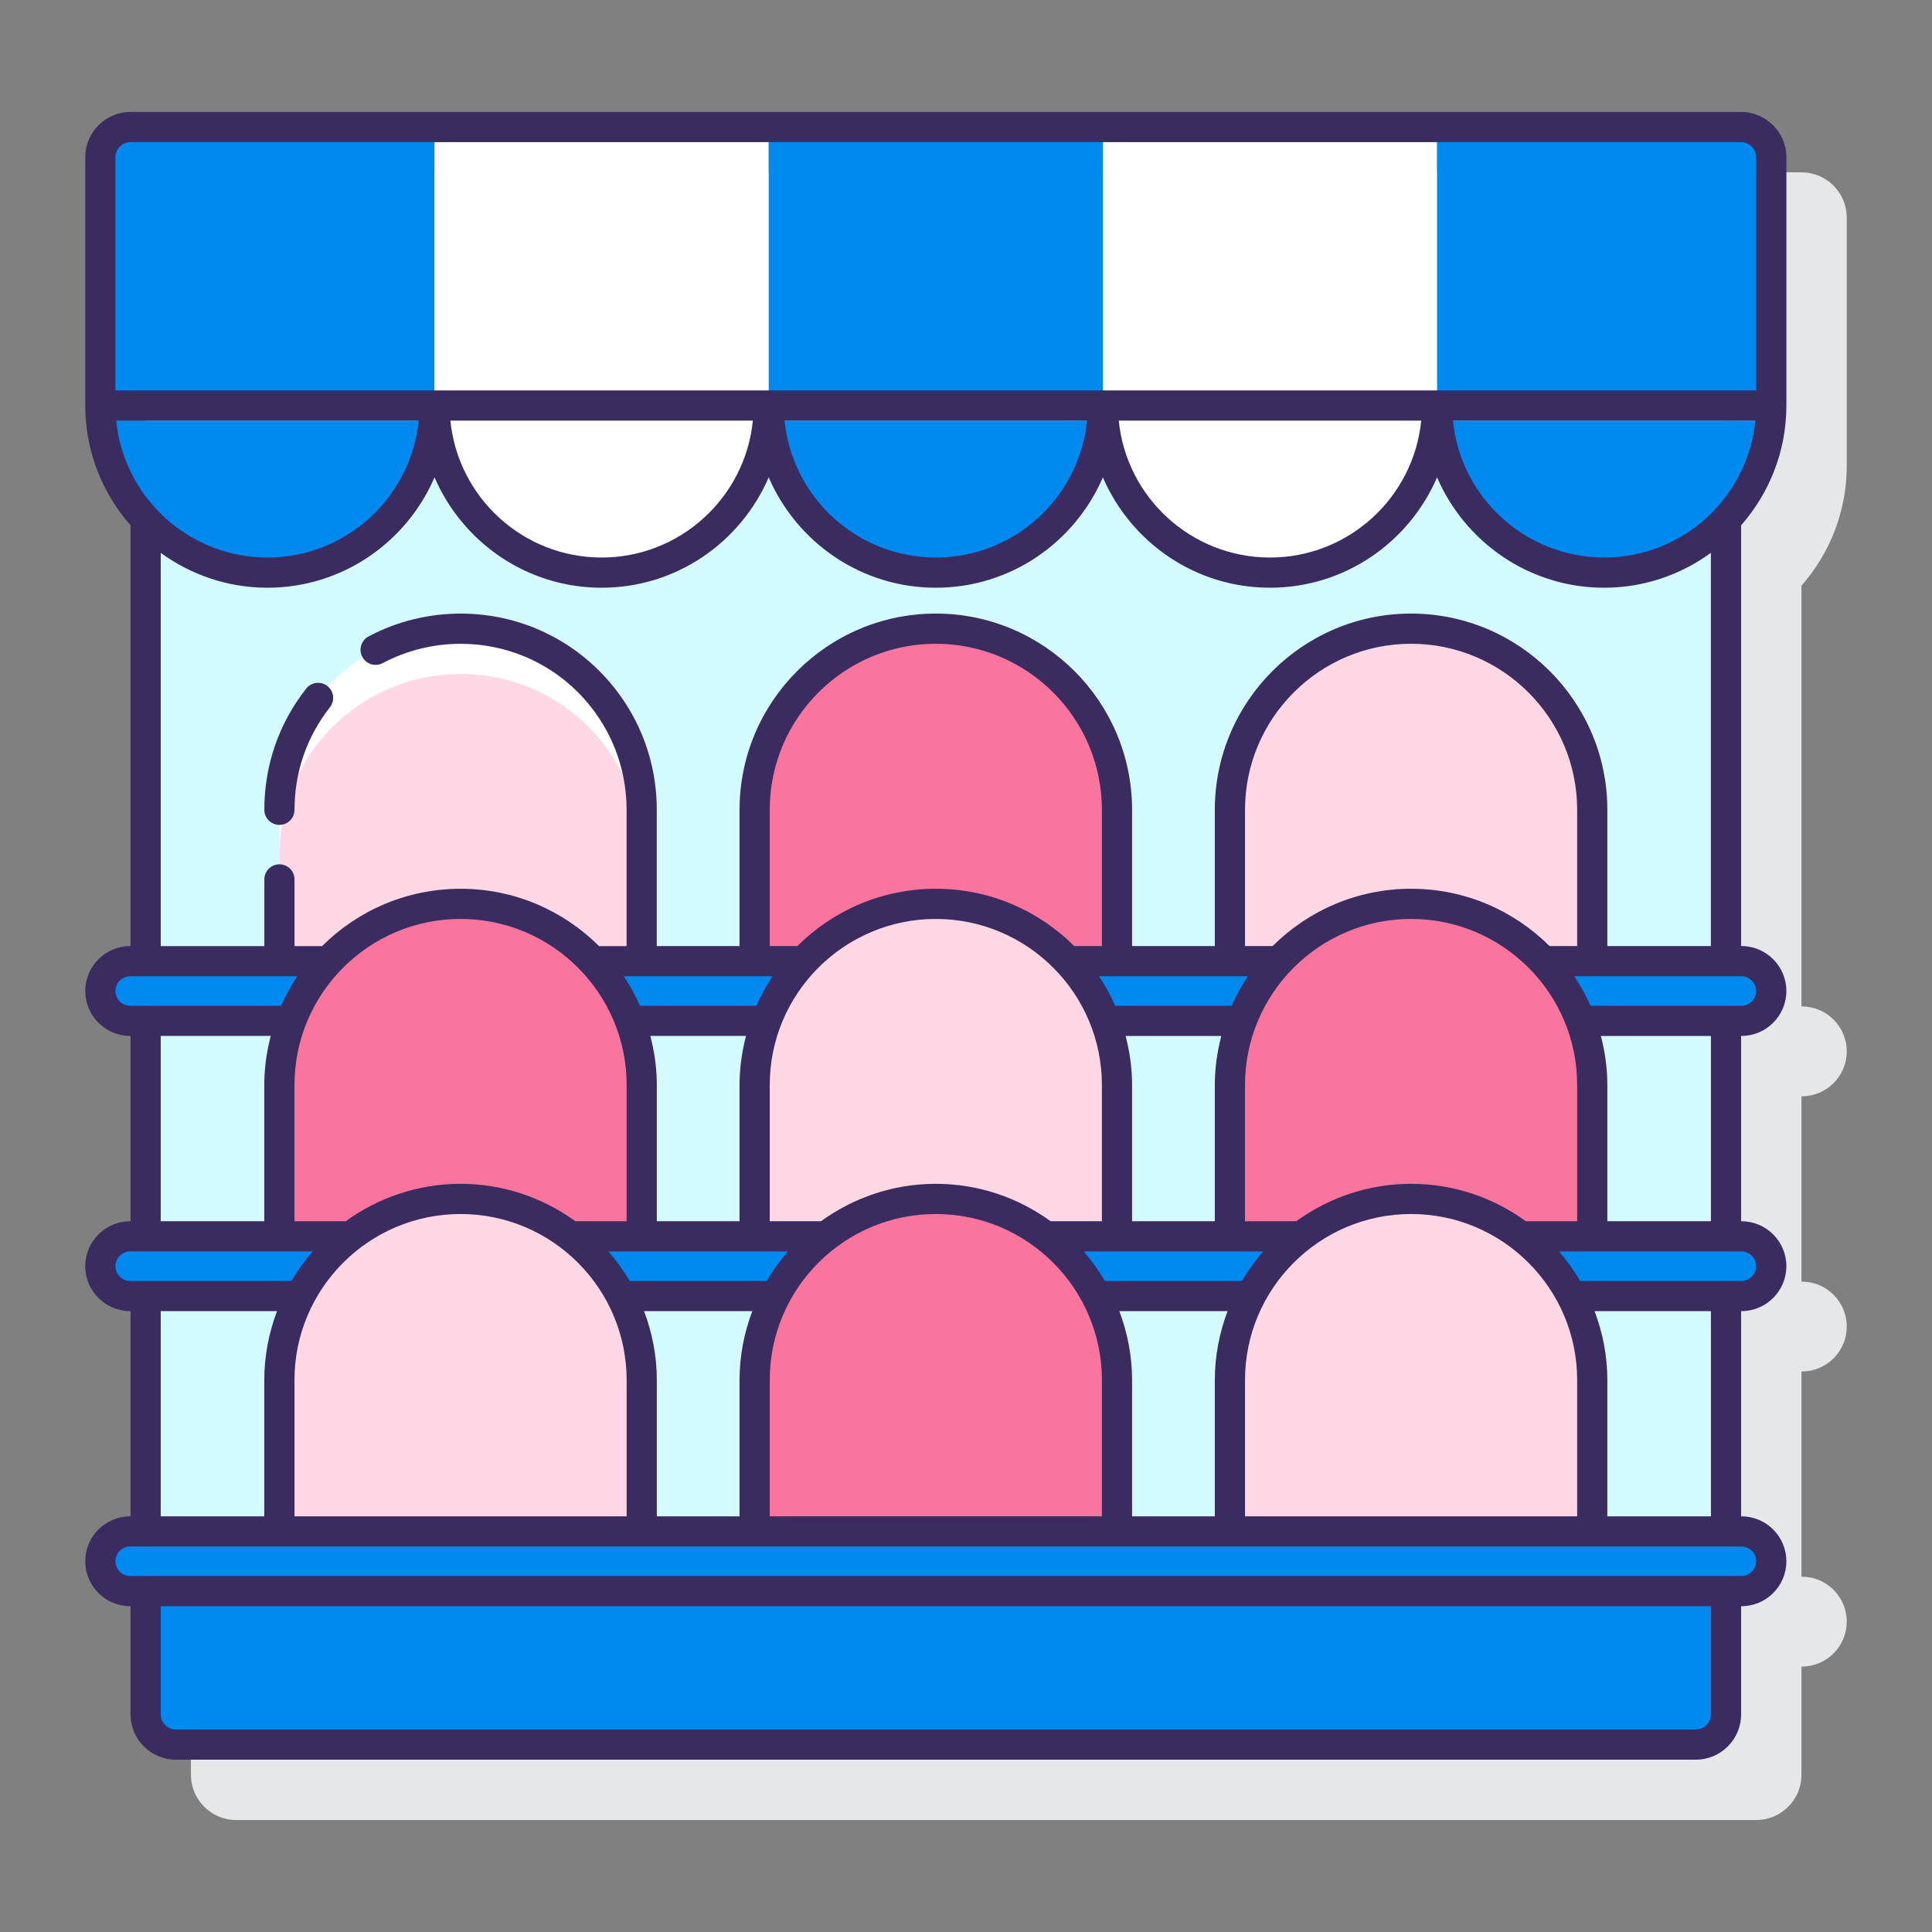 <?xml version="1.0" encoding="utf-8"?>
<!-- Generator: Adobe Illustrator 22.0.1, SVG Export Plug-In . SVG Version: 6.00 Build 0)  -->
<svg version="1.1" id="Layer_1" xmlns="http://www.w3.org/2000/svg" xmlns:xlink="http://www.w3.org/1999/xlink" x="0px" y="0px"
	 viewBox="0 0 128 128" style="enable-background:new 0 0 128 128;" xml:space="preserve">
<rect x="0" y="0" width="128" height="128" fill="#808080" stroke="none"/>
<style type="text/css">
	.st0{fill:#3A2C60;}
	.st1{fill:#E6E7E8;}
	.st2{fill:#6DC9F7;}
	.st3{fill:#FFFFFF;}
	.st4{fill:#FA759E;}
	.st5{fill:#FFD7E5;}
	.st6{fill:#D4FBFF;}
	.st7{fill:#0089EF;}
</style>
<g>
	<path class="st1" d="M122.352,30.867V14.418c0-1.654-1.346-3-3-3H12.649c-1.654,0-3,1.346-3,3v16.448c0,3.04,1.138,5.813,3,7.938
		V66.68h-0.023c-1.642,0-2.977,1.335-2.977,2.977c0,1.641,1.335,2.977,2.977,2.977h0.023v12.277h-0.023
		c-1.642,0-2.977,1.335-2.977,2.977s1.335,2.977,2.977,2.977h0.023v13.595h-0.023c-1.642,0-2.977,1.335-2.977,2.977
		c0,1.642,1.335,2.977,2.977,2.977h0.023v7.168c0,1.654,1.346,3,3,3h100.703c1.654,0,3-1.346,3-3v-7.168h0.023
		c1.642,0,2.977-1.335,2.977-2.977c0-1.641-1.335-2.977-2.977-2.977h-0.023V90.865h0.023c1.642,0,2.977-1.335,2.977-2.977
		s-1.335-2.977-2.977-2.977h-0.023V72.633h0.023c1.642,0,2.977-1.335,2.977-2.977c0-1.642-1.335-2.977-2.977-2.977h-0.023V38.804
		C121.213,36.68,122.352,33.907,122.352,30.867z"/>
	<g>
		<path class="st7" d="M9.648,105.414v8.168c0,1.105,0.895,2,2,2h100.704c1.105,0,2-0.895,2-2v-8.168H9.648z"/>
		<rect x="9.648" y="25.782" class="st6" width="104.704" height="75.678"/>
		<g>
			<path class="st4" d="M74.003,63.68V53.653c0-6.629-5.374-12.003-12.003-12.003s-12.003,5.374-12.003,12.003V63.68H74.003z"/>
			<g>
				<path class="st3" d="M42.515,63.68V53.653c0-6.629-5.374-12.003-12.003-12.003h0c-6.629,0-12.003,5.374-12.003,12.003V63.68
					H42.515z"/>
				<path class="st5" d="M42.512,63.68v-7.028c0-3.31-1.34-6.31-3.51-8.49c-2.17-2.17-5.17-3.51-8.49-3.51c-6.63,0-12,5.37-12,12
					v7.028H42.512z"/>
			</g>
			<path class="st5" d="M105.491,63.68V53.653c0-6.629-5.374-12.003-12.003-12.003h0c-6.629,0-12.003,5.374-12.003,12.003V63.68
				H105.491z"/>
			<path class="st7" d="M8.625,67.633h106.75c1.092,0,1.977-0.885,1.977-1.977s-0.885-1.977-1.977-1.977H8.625
				c-1.092,0-1.977,0.885-1.977,1.977S7.533,67.633,8.625,67.633z"/>
			<path class="st5" d="M74.003,81.911V71.885c0-6.629-5.374-12.003-12.003-12.003s-12.003,5.374-12.003,12.003v10.026H74.003z"/>
			<path class="st4" d="M42.515,81.911V71.885c0-6.629-5.374-12.003-12.003-12.003h0c-6.629,0-12.003,5.374-12.003,12.003v10.026
				H42.515z"/>
			<path class="st4" d="M105.491,81.911V71.885c0-6.629-5.374-12.003-12.003-12.003h0c-6.629,0-12.003,5.374-12.003,12.003v10.026
				H105.491z"/>
			<g>
				<path class="st7" d="M115.375,81.911H37.799c1.381,1.058,2.527,2.402,3.341,3.954h74.235c1.092,0,1.977-0.885,1.977-1.977
					C117.352,82.796,116.467,81.911,115.375,81.911z"/>
				<path class="st7" d="M23.226,81.911H8.625c-1.092,0-1.977,0.885-1.977,1.977c0,1.092,0.885,1.977,1.977,1.977h11.26
					C20.7,84.313,21.846,82.969,23.226,81.911z"/>
			</g>
			<path class="st4" d="M74.003,101.46V91.434c0-6.629-5.374-12.003-12.003-12.003s-12.003,5.374-12.003,12.003v10.026H74.003z"/>
			<path class="st5" d="M42.515,101.46V91.434c0-6.629-5.374-12.003-12.003-12.003h0c-6.629,0-12.003,5.374-12.003,12.003v10.026
				H42.515z"/>
			<path class="st5" d="M105.491,101.46V91.434c0-6.629-5.374-12.003-12.003-12.003h0c-6.629,0-12.003,5.374-12.003,12.003v10.026
				H105.491z"/>
			<path class="st7" d="M115.375,101.46H8.625c-1.092,0-1.977,0.885-1.977,1.977s0.885,1.977,1.977,1.977h106.75
				c1.092,0,1.977-0.885,1.977-1.977S116.467,101.46,115.375,101.46z"/>
		</g>
		<g>
			<g>
				<path class="st7" d="M6.699,27.867c0.506,5.645,5.244,10.071,11.02,10.071c5.776,0,10.514-4.426,11.02-10.071H6.699z"/>
				<path class="st3" d="M28.839,27.867c0.506,5.645,5.244,10.071,11.02,10.071c5.776,0,10.514-4.426,11.02-10.071H28.839z"/>
				<path class="st7" d="M50.98,27.867c0.506,5.645,5.244,10.071,11.02,10.071s10.514-4.426,11.02-10.071H50.98z"/>
				<path class="st3" d="M73.121,27.867c0.506,5.645,5.243,10.071,11.02,10.071s10.514-4.426,11.02-10.071H73.121z"/>
				<path class="st7" d="M95.262,27.867c0.506,5.645,5.243,10.071,11.02,10.071c5.776,0,10.514-4.426,11.02-10.071H95.262z"/>
			</g>
			<path class="st7" d="M8.648,8.418c-1.105,0-2,0.895-2,2v16.448h22.141V8.418H8.648z"/>
			<rect x="28.789" y="8.418" class="st3" width="22.141" height="18.448"/>
			<rect x="50.93" y="8.418" class="st7" width="22.141" height="18.448"/>
			<rect x="73.07" y="8.418" class="st3" width="22.141" height="18.448"/>
			<path class="st7" d="M115.352,8.418H95.211v18.448h22.141V10.418C117.352,9.314,116.457,8.418,115.352,8.418z"/>
			<g>
				<path class="st0" d="M20.287,45.621c-1.815,2.308-2.774,5.084-2.774,8.03c0,0.552,0.447,1,1,1s1-0.448,1-1
					c0-2.493,0.812-4.842,2.347-6.794c0.342-0.434,0.267-1.063-0.168-1.404C21.256,45.111,20.628,45.187,20.287,45.621z"/>
				<path class="st0" d="M118.352,26.867V10.418c0-1.654-1.346-3-3-3H8.648c-1.654,0-3,1.346-3,3v16.448c0,3.04,1.138,5.813,3,7.938
					V62.68H8.625c-1.642,0-2.977,1.335-2.977,2.977c0,1.641,1.335,2.977,2.977,2.977h0.023v12.278H8.625
					c-1.642,0-2.977,1.335-2.977,2.977c0,1.642,1.335,2.977,2.977,2.977h0.023v13.595H8.625c-1.642,0-2.977,1.335-2.977,2.977
					c0,1.641,1.335,2.977,2.977,2.977h0.023v7.168c0,1.654,1.346,3,3,3h100.704c1.654,0,3-1.346,3-3v-7.168h0.022
					c1.642,0,2.977-1.335,2.977-2.977c0-1.642-1.335-2.977-2.977-2.977h-0.022V86.865h0.022c1.642,0,2.977-1.335,2.977-2.977
					c0-1.641-1.335-2.977-2.977-2.977h-0.022V68.633h0.022c1.642,0,2.977-1.335,2.977-2.977c0-1.642-1.335-2.977-2.977-2.977h-0.022
					V34.805C117.214,32.68,118.352,29.907,118.352,26.867z M106.282,36.937c-5.216,0-9.517-3.985-10.021-9.071h20.04
					C115.798,32.952,111.497,36.937,106.282,36.937z M7.648,10.418c0-0.551,0.448-1,1-1h106.704c0.552,0,1,0.449,1,1v15.448H7.648
					V10.418z M94.16,27.867c-0.504,5.085-4.804,9.071-10.02,9.071s-9.516-3.985-10.02-9.071H94.16z M72.02,27.867
					c-0.504,5.085-4.804,9.071-10.02,9.071s-9.516-3.985-10.02-9.071H72.02z M49.879,27.867c-0.504,5.085-4.804,9.071-10.02,9.071
					s-9.516-3.985-10.02-9.071H49.879z M27.738,27.867c-0.504,5.085-4.804,9.071-10.02,9.071s-9.516-3.985-10.02-9.071H27.738z
					 M7.648,65.657c0-0.539,0.438-0.977,0.977-0.977h9.888h1.184c-0.411,0.615-0.767,1.27-1.07,1.954H8.625
					C8.087,66.633,7.648,66.195,7.648,65.657z M49.997,64.68h1.187c-0.411,0.615-0.767,1.27-1.07,1.954h-7.716
					c-0.303-0.683-0.658-1.338-1.07-1.954h1.184H49.997z M104.491,62.68h-1.829c-2.353-2.345-5.597-3.798-9.174-3.798
					s-6.821,1.453-9.174,3.798h-1.829v-9.026c0-6.067,4.936-11.003,11.003-11.003s11.003,4.936,11.003,11.003V62.68z
					 M104.491,91.434v9.026H82.485v-9.026c0-6.067,4.936-11.003,11.003-11.003S104.491,85.367,104.491,91.434z M75.003,100.46
					v-9.026c0-1.609-0.308-3.145-0.845-4.569h7.172c-0.537,1.424-0.845,2.959-0.845,4.569v9.026H75.003z M43.516,100.46v-9.026
					c0-1.609-0.308-3.145-0.845-4.569h7.171c-0.537,1.424-0.845,2.959-0.845,4.569v9.026H43.516z M19.51,91.434
					c0-6.067,4.936-11.003,11.003-11.003s11.003,4.936,11.003,11.003v9.026H19.51V91.434z M43.087,68.633h6.338
					c-0.27,1.041-0.428,2.127-0.428,3.251v9.026h-5.481v-9.026C43.516,70.76,43.357,69.675,43.087,68.633z M82.286,84.865h-9.083
					c-0.409-0.695-0.879-1.349-1.406-1.954h2.206h7.482h2.206C83.164,83.516,82.695,84.17,82.286,84.865z M80.485,71.885v9.026
					h-5.482v-9.026c0-1.125-0.158-2.21-0.428-3.251h6.339C80.644,69.675,80.485,70.76,80.485,71.885z M73.003,71.885v9.026h-3.395
					c-2.142-1.553-4.766-2.48-7.608-2.48c-2.842,0-5.466,0.927-7.608,2.48h-3.395v-9.026c0-6.067,4.936-11.003,11.003-11.003
					S73.003,65.818,73.003,71.885z M49.997,82.911h2.206c-0.527,0.605-0.996,1.258-1.406,1.954h-9.082
					c-0.409-0.695-0.879-1.349-1.406-1.954h2.206H49.997z M50.997,91.434c0-6.067,4.936-11.003,11.003-11.003
					s11.003,4.936,11.003,11.003v9.026H50.997V91.434z M101.096,80.911c-2.142-1.553-4.766-2.48-7.608-2.48s-5.466,0.927-7.608,2.48
					h-3.395v-9.026c0-6.067,4.936-11.003,11.003-11.003s11.003,4.936,11.003,11.003v9.026H101.096z M81.485,64.68h1.187
					c-0.411,0.615-0.767,1.27-1.07,1.954h-7.717c-0.303-0.683-0.658-1.338-1.07-1.954h1.187H81.485z M73.003,62.68h-1.829
					c-2.353-2.345-5.597-3.798-9.174-3.798c-3.577,0-6.821,1.453-9.174,3.798h-1.829v-9.026c0-6.067,4.936-11.003,11.003-11.003
					s11.003,4.936,11.003,11.003V62.68z M41.516,71.885v9.026h-3.395c-2.142-1.553-4.766-2.48-7.608-2.48s-5.466,0.927-7.608,2.48
					H19.51v-9.026c0-6.067,4.936-11.003,11.003-11.003S41.516,65.818,41.516,71.885z M10.648,68.633h7.289
					c-0.27,1.041-0.428,2.127-0.428,3.251v9.026h-6.861V68.633z M7.648,83.888c0-0.539,0.438-0.977,0.977-0.977h9.885h2.206
					c-0.527,0.605-0.996,1.258-1.406,1.954H8.625C8.087,84.865,7.648,84.426,7.648,83.888z M10.648,86.865h7.706
					c-0.537,1.424-0.845,2.959-0.845,4.569v9.026h-6.861V86.865z M113.352,113.582c0,0.551-0.448,1-1,1H11.648c-0.552,0-1-0.449-1-1
					v-7.168h102.704V113.582z M116.351,103.437c0,0.539-0.438,0.977-0.977,0.977h-1.022H9.648H8.625
					c-0.538,0-0.977-0.438-0.977-0.977s0.438-0.977,0.977-0.977h9.885h24.006h7.481h24.006h7.482h24.006h9.884
					C115.913,102.46,116.351,102.898,116.351,103.437z M113.352,100.46h-6.861v-9.026c0-1.609-0.308-3.145-0.845-4.569h7.706V100.46
					z M116.351,83.888c0,0.539-0.438,0.977-0.977,0.977h-10.684c-0.409-0.695-0.879-1.349-1.406-1.954h2.206h9.884
					C115.913,82.911,116.351,83.349,116.351,83.888z M113.352,80.911h-6.861v-9.026c0-1.125-0.158-2.21-0.428-3.251h7.289V80.911z
					 M116.351,65.657c0,0.539-0.438,0.977-0.977,0.977h-10.001c-0.303-0.683-0.658-1.338-1.07-1.954h1.187h9.884
					C115.913,64.68,116.351,65.118,116.351,65.657z M106.491,62.68v-9.026c0-7.17-5.833-13.003-13.003-13.003
					s-13.003,5.833-13.003,13.003v9.026h-5.482v-9.026c0-7.17-5.833-13.003-13.003-13.003s-13.003,5.833-13.003,13.003v9.026h-5.484
					v-9.028c0-3.467-1.35-6.733-3.803-9.197c-2.453-2.452-5.72-3.803-9.197-3.803c-2.124,0-4.232,0.523-6.096,1.514
					c-0.487,0.259-0.673,0.864-0.413,1.352c0.259,0.488,0.86,0.672,1.353,0.414c1.574-0.837,3.357-1.279,5.156-1.279
					c2.943,0,5.708,1.143,7.781,3.215c2.076,2.085,3.219,4.85,3.219,7.785v9.028h-1.826c-2.353-2.345-5.597-3.798-9.174-3.798
					s-6.821,1.453-9.174,3.798h-1.826v-4.418c0-0.552-0.447-1-1-1s-1,0.448-1,1v4.418h-6.864V36.629
					c1.99,1.445,4.428,2.309,7.07,2.309c4.964,0,9.221-3.02,11.07-7.314c1.849,4.294,6.106,7.314,11.07,7.314
					s9.221-3.02,11.07-7.314c1.849,4.294,6.106,7.314,11.07,7.314s9.221-3.02,11.07-7.314c1.849,4.294,6.106,7.314,11.07,7.314
					s9.221-3.02,11.07-7.314c1.849,4.294,6.106,7.314,11.071,7.314c2.642,0,5.08-0.863,7.07-2.309V62.68H106.491z"/>
			</g>
		</g>
	</g>
</g>
</svg>

